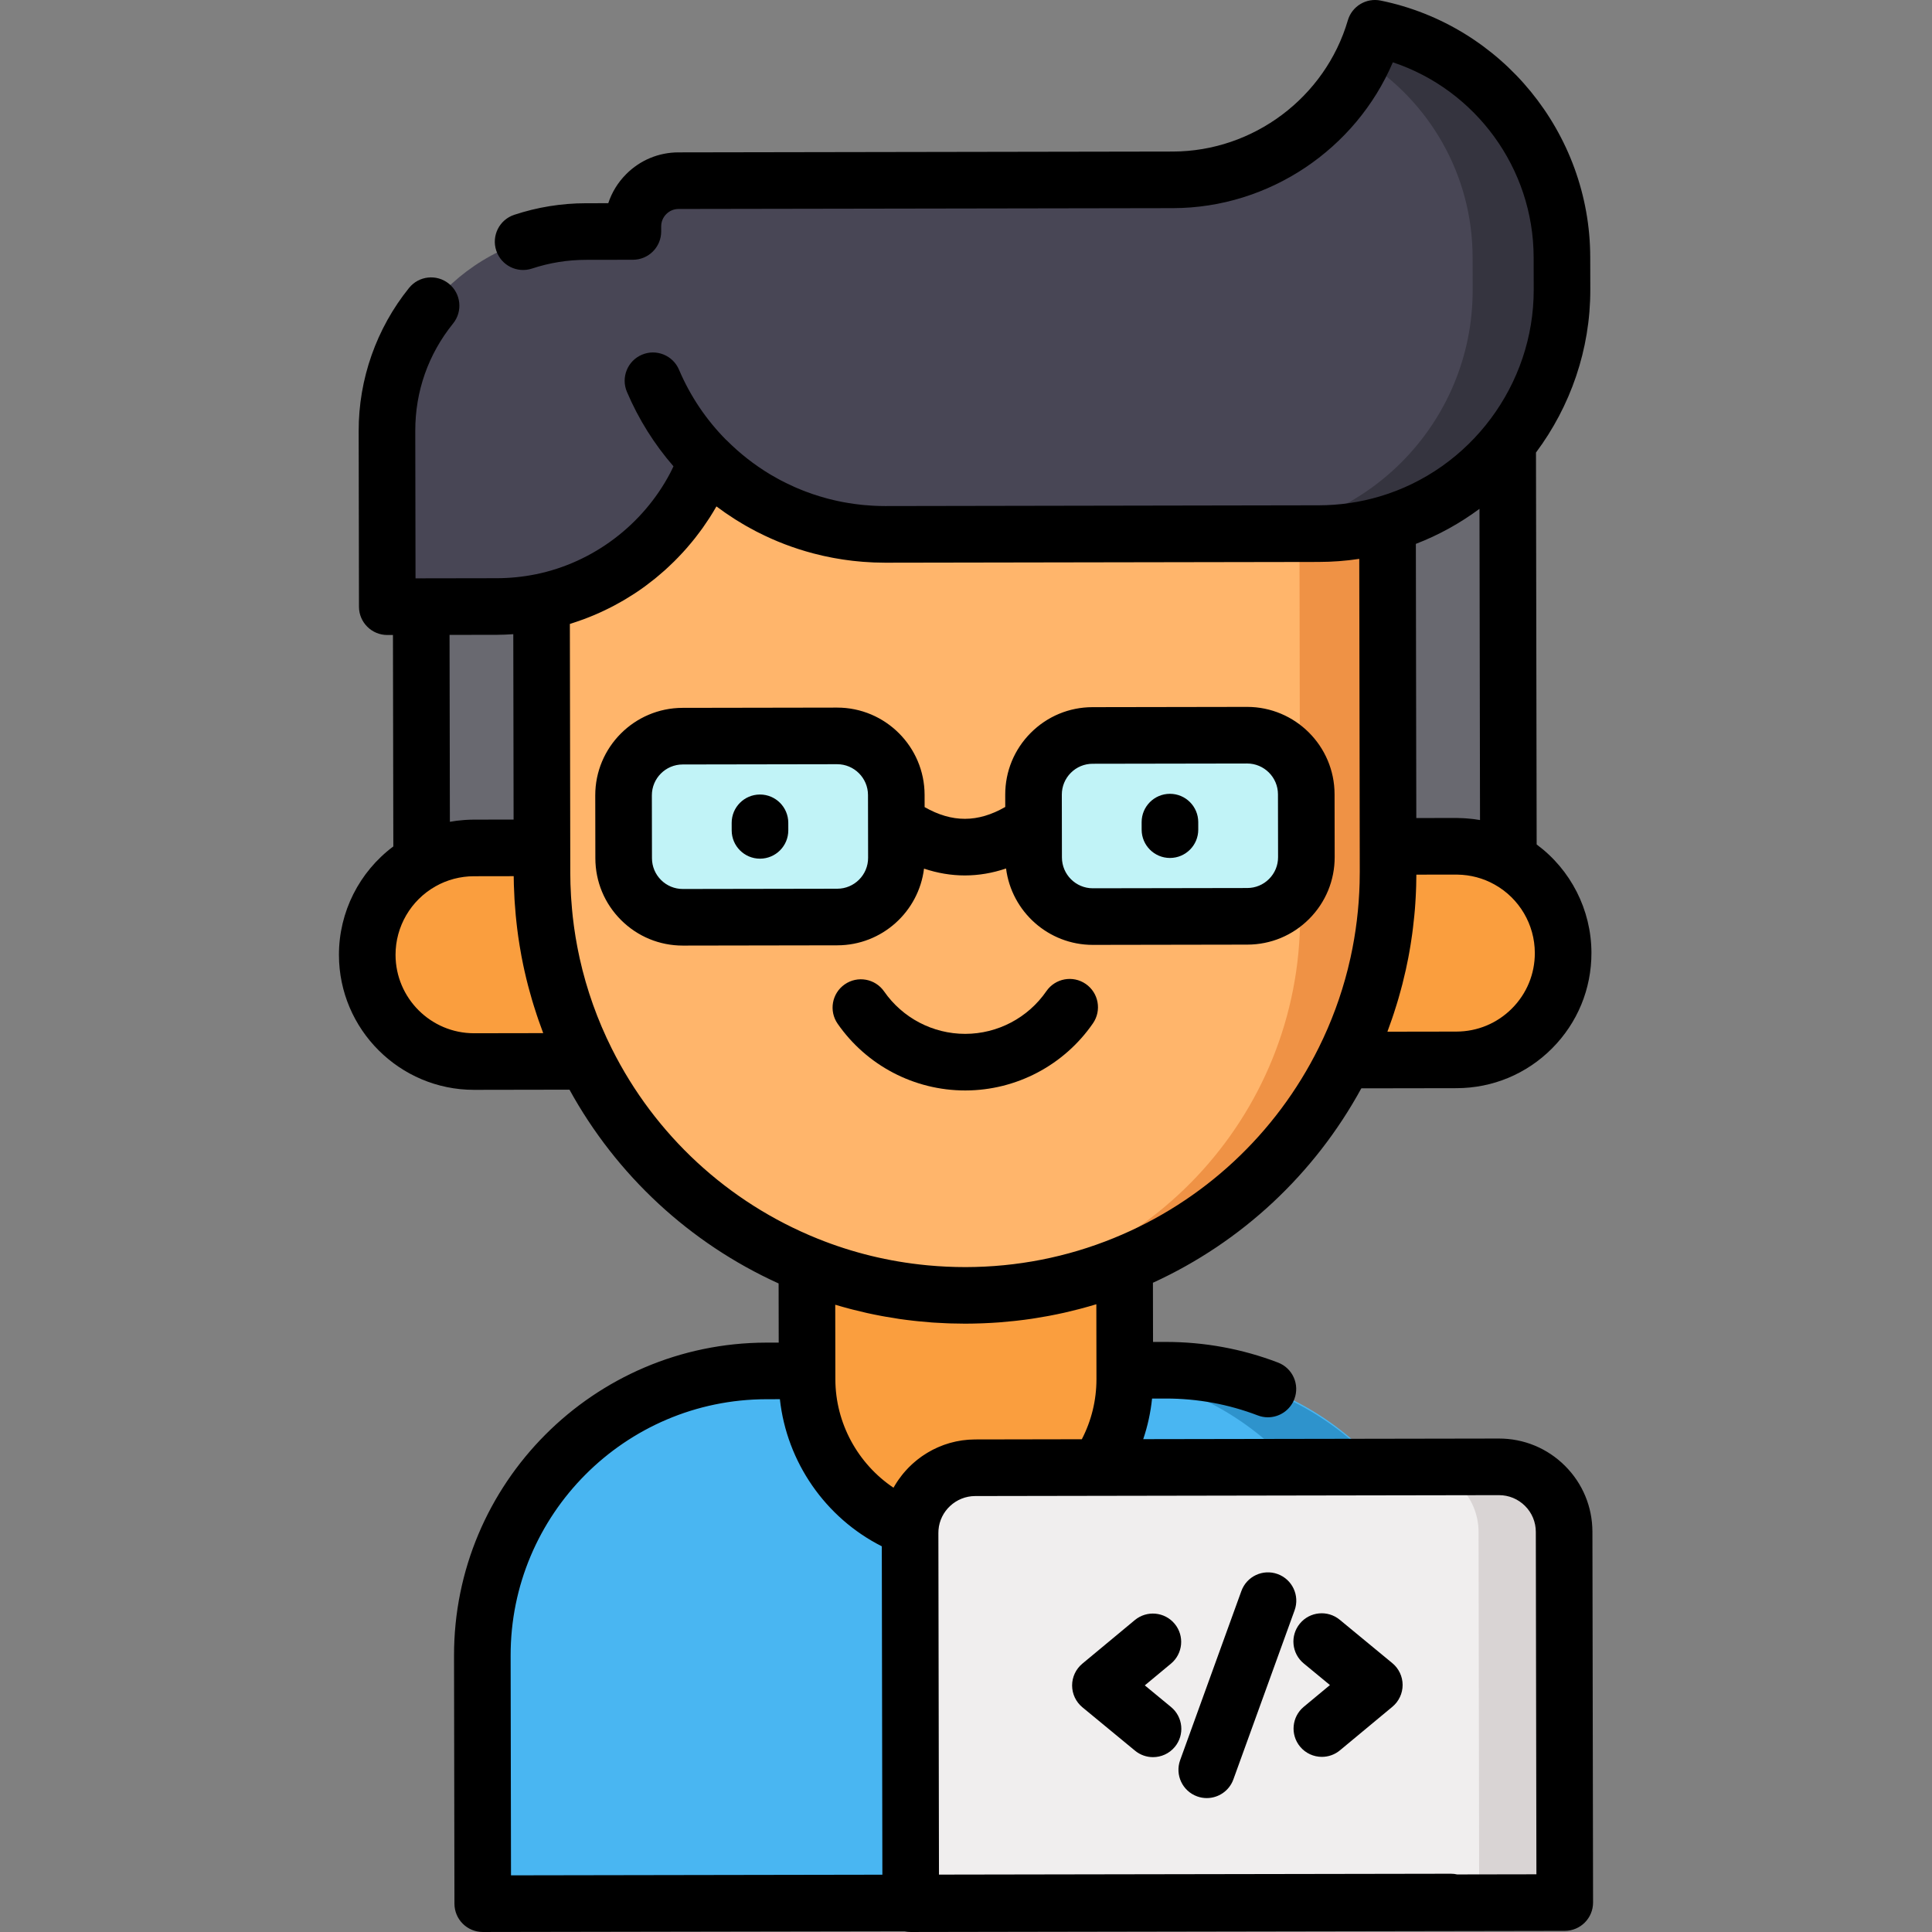 <?xml version="1.0" encoding="iso-8859-1"?>
<!-- Generator: Adobe Illustrator 19.0.0, SVG Export Plug-In . SVG Version: 6.00 Build 0)  -->
<svg version="1.1" id="Capa_1" xmlns="http://www.w3.org/2000/svg" xmlns:xlink="http://www.w3.org/1999/xlink" x="0px" y="0px"
	 viewBox="0 0 512.007 512.007" style="enable-background:new 0 0 512.007 512.007;" xml:space="preserve">
<rect x="0" y="0" width="512.007" height="512.007" fill="#808080" stroke="none"/>
<path style="fill:#49B6F2;" d="M203.052,363.319l105.854-0.182c41.621-0.072,75.42,33.611,75.491,75.232l0.113,65.694
	l-256.578,0.441l-0.113-65.694C127.748,397.189,161.43,363.39,203.052,363.319z"/>
<path style="fill:#2E93CC;" d="M308.906,363.539l-22.632,0.039c41.621-0.072,75.419,33.611,75.491,75.232l0.113,65.695l22.632-0.039
	l-0.113-65.695C384.326,397.15,350.527,363.467,308.906,363.539z"/>
<path style="fill:#FA9E3E;" d="M298.081,365.411l-0.167-97.25l-84.2,0.145l0.167,97.25c0.04,23.251,18.921,42.068,42.172,42.028l0,0
	C279.305,407.544,298.121,388.662,298.081,365.411z"/>
<rect x="181.67" y="37.504" transform="matrix(0.002 1 -1 0.002 436.739 -74.474)" style="fill:#696970;" width="148" height="288"/>
<g>
	<path style="fill:#FA9E3E;" d="M125.578,224.717l49.369-0.085l0.097,56.61l-49.369,0.085
		c-15.632,0.027-28.327-12.624-28.354-28.256C97.295,237.438,109.946,224.744,125.578,224.717z"/>
	<path style="fill:#FA9E3E;" d="M385.9,224.27l-49.369,0.085l0.097,56.61l49.369-0.085c15.632-0.027,28.283-12.721,28.256-28.353
		C414.227,236.894,401.532,224.243,385.9,224.27z"/>
</g>
<path style="fill:#FFB56B;" d="M255.943,343.293L255.943,343.293c-61.919,0.106-112.201-50.003-112.307-111.922l-0.195-113.394
	l224.229-0.385l0.195,113.394C367.972,292.906,317.862,343.187,255.943,343.293z"/>
<path style="fill:#EF9245;" d="M344.336,117.632l0.215,125.061c0.092,53.578-41.782,97.426-94.622,100.449
	c1.992,0.102,3.996,0.154,6.014,0.151l0,0c61.919-0.106,112.028-50.388,111.922-112.307l-0.195-113.394L344.336,117.632z"/>
<g>
	<path style="fill:#C1F3F7;" d="M330.56,242.838l-40.931,0.07c-8.657,0.015-15.686-6.991-15.701-15.648l-0.029-16.651
		c-0.015-8.657,6.991-15.687,15.648-15.701l40.932-0.07c8.657-0.015,15.686,6.991,15.701,15.648l0.029,16.651
		C346.223,235.793,339.217,242.823,330.56,242.838z"/>
	<path style="fill:#C1F3F7;" d="M221.913,243.024l-40.932,0.07c-8.657,0.015-15.687-6.991-15.701-15.648l-0.029-16.651
		c-0.015-8.657,6.991-15.686,15.648-15.701l40.932-0.07c8.657-0.015,15.686,6.991,15.701,15.648l0.029,16.651
		C237.576,235.98,230.57,243.009,221.913,243.024z"/>
</g>
<path style="fill:#F0EEEE;" d="M241.184,406.263l0.169,98.241l173.334-0.298l-0.169-98.241c-0.016-9.532-7.757-17.245-17.288-17.229
	l-138.816,0.238C248.882,388.991,241.168,396.732,241.184,406.263z"/>
<path style="fill:#D9D4D4;" d="M397.229,388.736l-22.678,0.039c9.532-0.016,17.272,7.697,17.288,17.229l0.169,98.241l22.678-0.039
	l-0.169-98.241C414.501,396.434,406.761,388.72,397.229,388.736z"/>
<path style="fill:#484655;" d="M364.395,7.504c-6.792,23.17-28.175,40.114-53.547,40.158l-131.034,0.225
	c-6.69,0.012-12.104,5.444-12.093,12.134l0.002,1.321l-12.484,0.021c-29.15,0.05-52.741,23.722-52.691,52.872l0.08,46.552
	l29.034-0.05c25.507-0.044,47.228-16.143,55.638-38.716c12.121,12.131,28.879,19.626,47.383,19.594l114.831-0.197
	c35.648-0.061,64.497-29.009,64.436-64.658l-0.015-8.615C413.886,38.208,392.624,13.264,364.395,7.504z"/>
<path style="fill:#35343F;" d="M364.395,7.504c-0.84,2.864-1.904,5.632-3.169,8.285c17.407,10.953,28.997,30.31,29.035,52.397
	l0.015,8.614c0.061,35.648-28.788,64.597-64.436,64.658l23.677-0.041c35.648-0.061,64.497-29.009,64.436-64.658l-0.015-8.615
	C413.886,38.208,392.624,13.264,364.395,7.504z"/>
<path d="M244.879,230.197c3.591,1.2,7.204,1.807,10.816,1.807c3.65,0,7.298-0.619,10.923-1.844
	c1.445,11.404,11.201,20.247,22.983,20.247c0.013,0,0.026,0,0.04,0l40.932-0.07c6.19-0.011,12.006-2.431,16.375-6.815
	c4.369-4.385,6.77-10.209,6.759-16.399l-0.029-16.651c-0.021-12.765-10.414-23.135-23.174-23.135c-0.013,0-0.026,0-0.04,0
	l-40.932,0.07c-6.19,0.011-12.006,2.431-16.375,6.815c-4.37,4.385-6.77,10.209-6.759,16.398l0.005,3.239
	c-7.278,4.175-14.077,4.187-21.367,0.037l-0.006-3.239c-0.021-12.765-10.414-23.135-23.174-23.135c-0.013,0-0.026,0-0.04,0
	l-40.933,0.07c-12.778,0.023-23.156,10.438-23.134,23.215l0.028,16.65c0.011,6.19,2.432,12.006,6.816,16.376
	c4.375,4.359,10.182,6.759,16.355,6.759c0.014,0,0.029,0,0.043,0l40.932-0.07C233.726,250.504,243.472,241.62,244.879,230.197z
	 M283.783,204.812c1.542-1.547,3.592-2.4,5.776-2.404l40.932-0.07c0.005,0,0.009,0,0.014,0c4.5,0,8.167,3.658,8.174,8.16
	l0.029,16.651c0.004,2.184-0.843,4.237-2.384,5.784c-1.541,1.547-3.593,2.4-5.776,2.404l-40.932,0.07c-0.005,0-0.009,0-0.014,0
	c-4.501,0-8.167-3.658-8.175-8.16l-0.028-16.651C281.395,208.413,282.242,206.359,283.783,204.812z M180.968,235.594
	c-0.005,0-0.01,0-0.015,0c-2.177,0-4.226-0.847-5.769-2.384c-1.546-1.541-2.4-3.593-2.404-5.776l-0.028-16.65
	c-0.008-4.508,3.653-8.182,8.16-8.189l40.932-0.07c0.005,0,0.009,0,0.014,0c4.5,0,8.166,3.658,8.174,8.16l0.029,16.651
	c0.008,4.508-3.653,8.181-8.16,8.188L180.968,235.594z"/>
<path d="M310.054,227.373c0.004,0,0.009,0,0.013,0c4.142-0.007,7.494-3.371,7.487-7.513l-0.003-2
	c-0.007-4.138-3.363-7.487-7.5-7.487c-0.004,0-0.009,0-0.013,0c-4.142,0.007-7.494,3.371-7.487,7.513l0.003,2
	C302.562,224.023,305.918,227.373,310.054,227.373z"/>
<path d="M201.405,210.559c-0.004,0-0.009,0-0.013,0c-4.142,0.007-7.494,3.371-7.487,7.513l0.004,2
	c0.007,4.138,3.363,7.487,7.499,7.487c0.004,0,0.009,0,0.013,0c4.142-0.007,7.494-3.371,7.487-7.513l-0.004-2
	C208.897,213.909,205.541,210.559,201.405,210.559z"/>
<path d="M287.738,260.759c-3.41-2.353-8.08-1.496-10.433,1.914c-4.878,7.07-12.908,11.3-21.481,11.315c-0.015,0-0.029,0-0.044,0
	c-8.556,0-16.583-4.2-21.476-11.241c-2.363-3.4-7.036-4.243-10.439-1.878c-3.401,2.363-4.242,7.037-1.878,10.438
	c7.697,11.075,20.326,17.681,33.793,17.681c0.023,0,0.047,0,0.07,0c13.493-0.023,26.129-6.676,33.802-17.797
	C292.004,267.782,291.147,263.111,287.738,260.759z"/>
<path d="M422.014,405.956c-0.007-6.613-2.591-12.827-7.275-17.497c-4.675-4.659-10.883-7.225-17.489-7.225c-0.009,0-0.02,0-0.029,0
	l-94.25,0.162c1.176-3.474,1.962-7.078,2.342-10.756l3.598-0.007c0.024,0,0.047,0,0.072,0c8.393,0,16.586,1.506,24.352,4.475
	c0.881,0.338,1.787,0.497,2.677,0.497c3.018,0,5.864-1.836,7.007-4.823c1.48-3.869-0.458-8.205-4.327-9.684
	c-9.483-3.627-19.478-5.465-29.716-5.465c-0.029,0-0.059,0-0.087,0l-3.319,0.006l-0.028-15.69
	c23.483-10.746,42.834-28.803,55.228-51.524l25.238-0.042c9.566-0.019,18.553-3.761,25.305-10.537
	c6.751-6.775,10.459-15.774,10.441-25.338c-0.022-11.408-5.496-22.042-14.517-28.712l-0.179-103.863
	c9.12-12.216,14.423-27.287,14.396-43.189l-0.02-8.615c-0.055-32.833-23.414-61.421-55.54-67.976
	c-3.823-0.78-7.601,1.498-8.697,5.239c-5.987,20.43-25.054,34.728-46.366,34.77l-131.028,0.222
	c-5.241,0.008-10.164,2.059-13.862,5.773c-2.191,2.202-3.797,4.831-4.74,7.697l-5.97,0.01c-6.462,0.011-12.84,1.044-18.956,3.07
	c-3.932,1.303-6.063,5.546-4.761,9.478c1.303,3.932,5.544,6.066,9.479,4.761c4.6-1.523,9.399-2.301,14.264-2.308l12.48-0.021
	c4.138-0.007,7.488-3.362,7.488-7.5v-1.332c-0.002-1.234,0.477-2.396,1.348-3.271c0.869-0.873,2.024-1.354,3.255-1.356l131.032-0.22
	c25.448-0.05,48.452-15.62,58.261-38.649c21.922,7.285,37.275,28.067,37.314,51.646l0.02,8.615
	c0.043,25.155-16.761,47.691-40.873,54.807c-5.185,1.537-10.595,2.321-16.081,2.331l-114.829,0.2c-0.033,0-0.064,0-0.097,0
	c-0.899,0-1.794-0.026-2.686-0.065c-0.255-0.011-0.51-0.028-0.765-0.043c-0.634-0.036-1.266-0.083-1.897-0.139
	c-0.303-0.027-0.607-0.053-0.909-0.084c-0.644-0.067-1.286-0.149-1.925-0.236c-0.472-0.065-0.942-0.137-1.412-0.213
	c-0.531-0.086-1.06-0.174-1.587-0.274c-0.465-0.089-0.926-0.186-1.387-0.286c-0.338-0.072-0.675-0.148-1.011-0.227
	c-0.507-0.119-1.014-0.239-1.517-0.371c-0.208-0.055-0.415-0.115-0.623-0.172c-1.108-0.303-2.205-0.636-3.289-1.001
	c-0.134-0.045-0.269-0.087-0.402-0.133c-0.54-0.186-1.076-0.384-1.609-0.586c-0.24-0.091-0.48-0.183-0.719-0.277
	c-0.507-0.199-1.013-0.402-1.514-0.615c-0.284-0.121-0.565-0.25-0.848-0.376c-0.7-0.311-1.392-0.634-2.078-0.971
	c-0.464-0.229-0.928-0.457-1.386-0.698c-0.282-0.148-0.561-0.301-0.84-0.453c-0.6-0.328-1.196-0.664-1.785-1.013
	c-0.126-0.074-0.252-0.146-0.377-0.221c-4.1-2.473-7.928-5.461-11.4-8.936c-0.076-0.076-0.161-0.139-0.24-0.211
	c-5.174-5.236-9.426-11.482-12.424-18.537c-1.62-3.813-6.023-5.592-9.836-3.969c-3.812,1.62-5.589,6.023-3.969,9.836
	c3.112,7.323,7.307,13.946,12.337,19.736c-0.3,0.628-0.591,1.262-0.916,1.876c-7.203,13.619-20.329,23.625-35.545,26.731
	c0,0-0.002,0-0.003,0c-0.01,0.002-0.021,0.003-0.032,0.006c-3.367,0.683-6.844,1.035-10.332,1.044l-19.927,0.034
	c-0.034-0.001-0.066-0.005-0.1-0.005c-0.004,0-0.01,0-0.014,0c-0.035,0-0.069,0.005-0.104,0.005l-1.386,0.003l-0.067-39.055
	c-0.025-10.483,3.442-20.336,10.026-28.492c2.602-3.223,2.098-7.945-1.125-10.547c-3.223-2.601-7.945-2.099-10.547,1.125
	c-8.645,10.708-13.387,24.186-13.354,37.944l0.08,46.55c0.007,4.138,3.363,7.487,7.5,7.487c0.004,0,0.009,0,0.013,0l1.491-0.003
	l0.1,56.036c-9.005,6.717-14.435,17.37-14.413,28.772c0.038,19.72,16.088,35.735,35.795,35.735c0.021,0,0.046,0,0.068,0
	l25.235-0.043c12.466,22.68,31.886,40.677,55.421,51.353l0.026,15.674l-3.329,0.006c-45.697,0.088-82.803,37.328-82.715,83.013
	l0.11,65.69c0.003,1.989,0.797,3.895,2.206,5.3c1.406,1.401,3.31,2.188,5.294,2.188c0.004,0,0.009,0,0.013,0l111.753-0.192
	c0.539,0.122,1.093,0.192,1.655,0.192c0.004,0,0.009,0,0.013,0l173.33-0.3c4.142-0.007,7.494-3.371,7.487-7.513L422.014,405.956z
	 M256.871,381.53c-0.139,0.009-0.277,0.02-0.415,0.031c-0.42,0.034-0.837,0.078-1.252,0.134c-0.091,0.012-0.182,0.021-0.272,0.034
	c-0.488,0.071-0.971,0.157-1.449,0.257c-0.127,0.026-0.253,0.056-0.379,0.084c-0.378,0.084-0.753,0.177-1.124,0.279
	c-0.125,0.034-0.251,0.066-0.375,0.102c-0.46,0.134-0.915,0.279-1.364,0.439c-0.104,0.037-0.207,0.079-0.311,0.117
	c-0.357,0.132-0.71,0.272-1.06,0.421c-0.142,0.06-0.283,0.12-0.423,0.183c-0.4,0.179-0.796,0.365-1.185,0.564
	c-0.089,0.046-0.177,0.093-0.266,0.14c-0.357,0.188-0.71,0.386-1.057,0.591c-0.15,0.089-0.299,0.179-0.447,0.271
	c-0.282,0.174-0.559,0.355-0.834,0.54c-0.128,0.086-0.258,0.169-0.384,0.257c-0.354,0.249-0.701,0.509-1.041,0.775
	c-0.158,0.123-0.311,0.251-0.465,0.378c-0.212,0.174-0.42,0.351-0.626,0.532c-0.159,0.139-0.318,0.278-0.474,0.421
	c-0.3,0.277-0.595,0.561-0.882,0.853c-0.162,0.165-0.316,0.335-0.474,0.505c-0.156,0.168-0.311,0.338-0.463,0.51
	c-0.166,0.189-0.331,0.379-0.491,0.573c-0.135,0.163-0.264,0.33-0.395,0.496c-0.277,0.353-0.545,0.713-0.803,1.081
	c-0.105,0.15-0.212,0.299-0.314,0.451c-0.156,0.233-0.307,0.47-0.456,0.708c-0.09,0.144-0.176,0.29-0.262,0.436
	c-0.114,0.192-0.236,0.378-0.345,0.573c-9.423-6.319-15.382-17.08-15.402-28.713l-0.003-2.202c0-0.024,0.004-0.047,0.003-0.072
	c0-0.024-0.003-0.047-0.004-0.071l-0.028-17.432c0.063,0.019,0.127,0.035,0.189,0.053c1.217,0.363,2.44,0.704,3.668,1.028
	c0.29,0.076,0.58,0.149,0.87,0.224c1.115,0.285,2.234,0.556,3.357,0.809c0.166,0.037,0.331,0.078,0.497,0.115
	c1.24,0.273,2.486,0.522,3.735,0.755c0.319,0.06,0.638,0.116,0.957,0.173c1.155,0.206,2.313,0.398,3.475,0.57
	c0.132,0.02,0.263,0.043,0.395,0.062c1.237,0.178,2.479,0.331,3.723,0.47c0.37,0.042,0.74,0.081,1.11,0.119
	c1.199,0.123,2.401,0.234,3.606,0.321c0.206,0.015,0.413,0.026,0.619,0.04c1.123,0.075,2.249,0.132,3.377,0.176
	c0.374,0.014,0.748,0.029,1.122,0.04c1.216,0.036,2.434,0.061,3.655,0.061c0.083,0,0.166,0,0.25,0
	c1.32-0.003,2.636-0.034,3.949-0.079c0.309-0.011,0.618-0.022,0.927-0.035c1.307-0.055,2.612-0.124,3.912-0.22
	c0.072-0.005,0.143-0.013,0.215-0.018c1.243-0.095,2.482-0.213,3.718-0.346c0.296-0.032,0.591-0.063,0.886-0.097
	c1.288-0.148,2.573-0.312,3.853-0.502c0.132-0.019,0.262-0.043,0.394-0.063c1.177-0.178,2.349-0.377,3.518-0.59
	c0.284-0.052,0.568-0.103,0.852-0.156c1.264-0.24,2.525-0.497,3.779-0.778c0.178-0.04,0.355-0.084,0.533-0.125
	c1.123-0.257,2.242-0.532,3.358-0.822c0.269-0.07,0.538-0.138,0.806-0.21c1.24-0.332,2.475-0.681,3.704-1.053
	c0.063-0.019,0.126-0.035,0.189-0.054l0.031,19.84c0,5.601-1.333,11.041-3.881,15.938l-28.306,0.052
	C257.884,381.475,257.376,381.498,256.871,381.53z M400.687,267.26c-3.924,3.938-9.147,6.113-14.706,6.124l-18.299,0.03
	c0.124-0.329,0.234-0.663,0.355-0.994c0.289-0.786,0.573-1.574,0.846-2.366c0.178-0.519,0.351-1.039,0.522-1.56
	c0.247-0.751,0.485-1.504,0.717-2.26c0.164-0.535,0.328-1.07,0.484-1.607c0.228-0.784,0.443-1.572,0.655-2.36
	c0.132-0.493,0.271-0.986,0.397-1.48c0.295-1.158,0.572-2.321,0.832-3.487c0.023-0.104,0.051-0.207,0.074-0.311
	c0.003-0.011,0.005-0.023,0.007-0.034c0.002-0.011,0.005-0.021,0.008-0.032c0.048-0.217,0.088-0.436,0.134-0.654
	c0.17-0.787,0.336-1.575,0.491-2.374c0.058-0.273,0.108-0.556,0.156-0.84c0.054-0.273,0.102-0.55,0.149-0.822l0.012-0.067
	c0.101-0.525,0.192-1.059,0.272-1.594c0.082-0.506,0.165-1.021,0.237-1.536c0.083-0.525,0.157-1.05,0.23-1.575
	c0.077-0.548,0.143-1.095,0.2-1.571c0.038-0.292,0.061-0.587,0.096-0.88c0.063-0.55,0.125-1.1,0.181-1.65
	c0.024-0.248,0.059-0.495,0.081-0.742c0.052-0.503,0.096-1.009,0.144-1.589l0.038-0.482c0.032-0.398,0.063-0.797,0.086-1.199
	c0.041-0.533,0.073-1.066,0.095-1.601c0.034-0.473,0.057-0.947,0.066-1.344l0.061-1.632c0.003-0.096,0.002-0.193,0.005-0.289
	c0.011-0.384,0.013-0.768,0.02-1.153c0.009-0.513,0.025-1.022,0.027-1.538l10.557-0.018c0.116-0.001,0.232,0.008,0.348,0.01
	c3.449,0.051,6.833,0.949,9.824,2.631c6.564,3.661,10.649,10.605,10.664,18.124C406.764,258.094,404.61,263.323,400.687,267.26z
	 M392.083,134.85l0.142,82.476c-0.53-0.094-1.062-0.174-1.597-0.243c-0.207-0.027-0.415-0.043-0.623-0.067
	c-0.415-0.046-0.83-0.088-1.247-0.12c-0.335-0.026-0.67-0.048-1.006-0.065c-0.514-0.026-1.027-0.042-1.541-0.049
	c-0.084-0.001-0.168-0.008-0.252-0.008c-0.022,0-0.046,0-0.069,0l-10.549,0.018l-0.119-72.656
	C381.311,141.794,386.963,138.645,392.083,134.85z M131.684,168.235c1.451-0.004,2.899-0.071,4.344-0.167l0.082,49.128
	l-10.551,0.018c-0.686,0.001-1.37,0.029-2.053,0.07c-0.179,0.011-0.357,0.024-0.535,0.037c-0.59,0.044-1.177,0.101-1.763,0.174
	c-0.1,0.012-0.201,0.021-0.301,0.034c-0.563,0.075-1.124,0.16-1.682,0.262l-0.088-49.534L131.684,168.235z M125.659,273.825
	c-0.013,0-0.026,0-0.039,0c-11.449,0-20.774-9.307-20.796-20.765c-0.014-7.518,4.048-14.48,10.615-18.18
	c3.069-1.737,6.579-2.659,10.147-2.666l10.551-0.018c0.007,0.771,0.024,1.54,0.045,2.305c0.036,1.278,0.093,2.553,0.169,3.826
	c0.022,0.365,0.051,0.73,0.077,1.096c0.065,0.951,0.14,1.901,0.227,2.848c0.011,0.12,0.017,0.24,0.029,0.36
	c0.03,0.363,0.071,0.705,0.109,1.057c0.044,0.427,0.088,0.853,0.137,1.279c0.042,0.389,0.084,0.778,0.138,1.168l0,0v0.001
	c0.004,0.03,0.006,0.06,0.011,0.09c0.004,0.034,0.01,0.07,0.014,0.104c0.051,0.423,0.108,0.855,0.168,1.294
	c0.01,0.071,0.02,0.142,0.03,0.214c0.022,0.161,0.043,0.318,0.066,0.482c0.002,0.013,0.004,0.027,0.006,0.04
	c0.099,0.688,0.21,1.403,0.331,2.149c0.005,0.034,0.009,0.063,0.015,0.097c0.002,0.015,0.005,0.03,0.008,0.045
	c0.003,0.017,0.005,0.033,0.008,0.05c0.001,0.005,0.002,0.01,0.003,0.015c0.002,0.015,0.005,0.03,0.008,0.044
	c0.041,0.248,0.086,0.495,0.129,0.743c0.067,0.405,0.14,0.815,0.214,1.226c0.036,0.201,0.067,0.396,0.105,0.599
	c0.039,0.212,0.086,0.433,0.127,0.648c0.031,0.16,0.064,0.32,0.095,0.48c0.083,0.422,0.161,0.836,0.252,1.268
	c0.11,0.538,0.23,1.076,0.348,1.6c0.289,1.3,0.606,2.594,0.94,3.885c0.107,0.412,0.224,0.82,0.335,1.231
	c0.239,0.882,0.483,1.763,0.742,2.639c0.14,0.474,0.287,0.947,0.433,1.42c0.254,0.821,0.516,1.639,0.788,2.455
	c0.158,0.475,0.318,0.949,0.482,1.423c0.291,0.838,0.595,1.671,0.904,2.503c0.113,0.304,0.215,0.612,0.331,0.915L125.659,273.825z
	 M162.14,277.916c-3.806-7.601-6.664-15.626-8.499-23.866c-0.001-0.004-0.002-0.008-0.003-0.012
	c-0.163-0.729-0.312-1.462-0.459-2.196c-0.07-0.356-0.142-0.715-0.208-1.064c-0.063-0.333-0.121-0.669-0.181-1.003
	c-0.074-0.417-0.153-0.841-0.22-1.244c-0.001-0.005-0.002-0.01-0.003-0.015c-0.01-0.059-0.02-0.119-0.032-0.178
	c-0.125-0.759-0.239-1.52-0.347-2.283c-0.035-0.252-0.071-0.505-0.106-0.766c-0.097-0.72-0.187-1.442-0.269-2.166
	c-0.003-0.024-0.006-0.048-0.008-0.073c-0.002-0.024-0.009-0.084-0.012-0.108c-0.029-0.252-0.052-0.507-0.079-0.76
	c-0.043-0.413-0.082-0.828-0.12-1.242c-0.079-0.845-0.144-1.689-0.202-2.531c-0.022-0.319-0.048-0.638-0.067-0.957
	c-0.063-1.053-0.114-2.102-0.143-3.138c0-0.013-0.001-0.027-0.002-0.04c-0.028-0.967-0.047-1.932-0.047-2.909l-0.01-6.691v-0.001
	v-0.001l-0.1-59.315c0.175-0.053,0.345-0.118,0.519-0.172c0.451-0.142,0.897-0.295,1.344-0.447c0.631-0.213,1.26-0.432,1.883-0.664
	c0.461-0.172,0.918-0.35,1.374-0.532c0.601-0.239,1.197-0.486,1.79-0.742c0.457-0.197,0.912-0.397,1.364-0.605
	c0.584-0.268,1.162-0.548,1.738-0.833c0.443-0.219,0.887-0.436,1.325-0.665c0.581-0.303,1.153-0.622,1.724-0.942
	c0.416-0.233,0.835-0.46,1.246-0.701c0.618-0.363,1.223-0.746,1.828-1.128c0.348-0.22,0.703-0.43,1.047-0.656
	c0.923-0.607,1.831-1.234,2.723-1.885c0.283-0.206,0.554-0.427,0.833-0.638c0.62-0.467,1.239-0.936,1.842-1.424
	c0.364-0.294,0.715-0.602,1.073-0.903c0.505-0.426,1.009-0.851,1.501-1.291c0.37-0.331,0.73-0.673,1.093-1.012
	c0.463-0.433,0.923-0.867,1.374-1.313c0.359-0.354,0.71-0.716,1.061-1.078c0.439-0.453,0.872-0.912,1.298-1.377
	c0.339-0.37,0.673-0.743,1.003-1.12c0.422-0.482,0.834-0.971,1.242-1.465c0.312-0.378,0.625-0.756,0.929-1.141
	c0.414-0.524,0.814-1.058,1.213-1.594c0.276-0.371,0.556-0.738,0.824-1.115c0.431-0.605,0.843-1.224,1.254-1.844
	c0.214-0.323,0.437-0.64,0.646-0.967c0.607-0.952,1.195-1.918,1.754-2.902c1.536,1.156,3.116,2.249,4.737,3.282
	c0.133,0.086,0.267,0.171,0.401,0.255c0.599,0.377,1.205,0.744,1.815,1.103c0.295,0.175,0.59,0.35,0.888,0.52
	c0.419,0.239,0.842,0.47,1.265,0.7c0.461,0.252,0.922,0.506,1.388,0.748c0.173,0.089,0.348,0.174,0.521,0.262
	c4.639,2.365,9.514,4.226,14.559,5.561c0.041,0.011,0.083,0.022,0.124,0.033c0.79,0.207,1.584,0.401,2.382,0.582
	c0.138,0.032,0.277,0.063,0.416,0.094c0.725,0.16,1.452,0.311,2.183,0.45c0.233,0.044,0.467,0.086,0.7,0.128
	c0.657,0.118,1.315,0.231,1.976,0.332c0.333,0.051,0.667,0.095,1.001,0.142c0.579,0.08,1.157,0.16,1.739,0.227
	c0.455,0.052,0.913,0.094,1.37,0.138c0.478,0.046,0.955,0.096,1.434,0.133c0.639,0.05,1.282,0.083,1.925,0.116
	c0.312,0.016,0.622,0.04,0.934,0.052c0.977,0.038,1.958,0.06,2.942,0.06c0.042,0,0.088,0,0.13,0l114.831-0.197
	c0.041,0,0.08-0.006,0.121-0.006c0.843-0.003,1.685-0.019,2.525-0.051c0.261-0.01,0.521-0.03,0.782-0.043
	c0.619-0.03,1.239-0.06,1.857-0.106c0.306-0.023,0.611-0.057,0.917-0.083c0.572-0.05,1.143-0.098,1.713-0.162
	c0.317-0.035,0.633-0.081,0.949-0.12c0.556-0.069,1.112-0.138,1.666-0.22c0.057-0.008,0.115-0.014,0.172-0.023l0.135,82.882
	c0,1.024-0.011,2.044-0.042,3.044c-0.181,6.649-0.983,13.255-2.394,19.679c-0.226,1.031-0.468,2.059-0.725,3.082
	c-1.804,7.167-4.384,14.153-7.688,20.81c-11.371,22.931-30.658,40.86-54.314,50.488c-12.462,5.084-25.676,7.677-39.272,7.704
	c-1.7,0-3.394-0.039-5.081-0.118c-1.623-0.076-3.239-0.19-4.849-0.338c-0.163-0.015-0.325-0.031-0.488-0.047
	c-9.932-0.962-19.6-3.309-28.872-7.053C192.936,318.681,173.583,300.811,162.14,277.916z M135.324,438.799
	c-0.071-37.415,30.318-67.913,67.744-67.985l3.613-0.007c1.82,16.655,12.066,31.441,27.009,38.984l0.151,87.032l-98.419,0.169
	L135.324,438.799z M386.171,496.754c-0.534-0.12-1.086-0.19-1.656-0.19c-0.004,0-0.009,0-0.013,0l-135.661,0.233l-0.156-90.533
	c0-0.279,0.014-0.56,0.029-0.785c0.374-5.038,4.642-8.993,9.714-9.005l138.814-0.239c0.004,0,0.008,0,0.011,0
	c2.604,0,5.053,1.012,6.896,2.849c1.845,1.839,2.862,4.285,2.865,6.894l0.157,90.74L386.171,496.754z"/>
<path d="M368.988,440.757l-13.944-11.502c-3.195-2.635-7.923-2.182-10.558,1.014c-2.636,3.195-2.182,7.922,1.013,10.559l6.954,5.735
	l-6.934,5.76c-3.186,2.646-3.624,7.375-0.978,10.561c1.483,1.786,3.62,2.708,5.773,2.708c1.689,0,3.388-0.567,4.788-1.73
	l13.904-11.549c1.719-1.428,2.712-3.548,2.708-5.782C371.712,444.296,370.712,442.18,368.988,440.757z"/>
<path d="M310.342,452.383l-6.954-5.735l6.934-5.76c3.186-2.647,3.624-7.375,0.978-10.561c-2.647-3.188-7.376-3.623-10.562-0.978
	l-13.905,11.55c-1.719,1.428-2.712,3.548-2.708,5.782c0.004,2.235,1.004,4.352,2.728,5.773l13.944,11.501
	c1.397,1.152,3.087,1.714,4.768,1.714c2.162,0,4.307-0.93,5.791-2.727C313.991,459.746,313.537,455.019,310.342,452.383z"/>
<path d="M338.587,417.144c-3.895-1.413-8.195,0.604-9.605,4.499l-16.226,44.819c-1.41,3.895,0.604,8.194,4.499,9.605
	c0.843,0.306,1.705,0.45,2.553,0.45c3.068,0,5.948-1.898,7.053-4.949l16.226-44.819
	C344.495,422.854,342.481,418.554,338.587,417.144z"/>
<g>
</g>
<g>
</g>
<g>
</g>
<g>
</g>
<g>
</g>
<g>
</g>
<g>
</g>
<g>
</g>
<g>
</g>
<g>
</g>
<g>
</g>
<g>
</g>
<g>
</g>
<g>
</g>
<g>
</g>
</svg>

